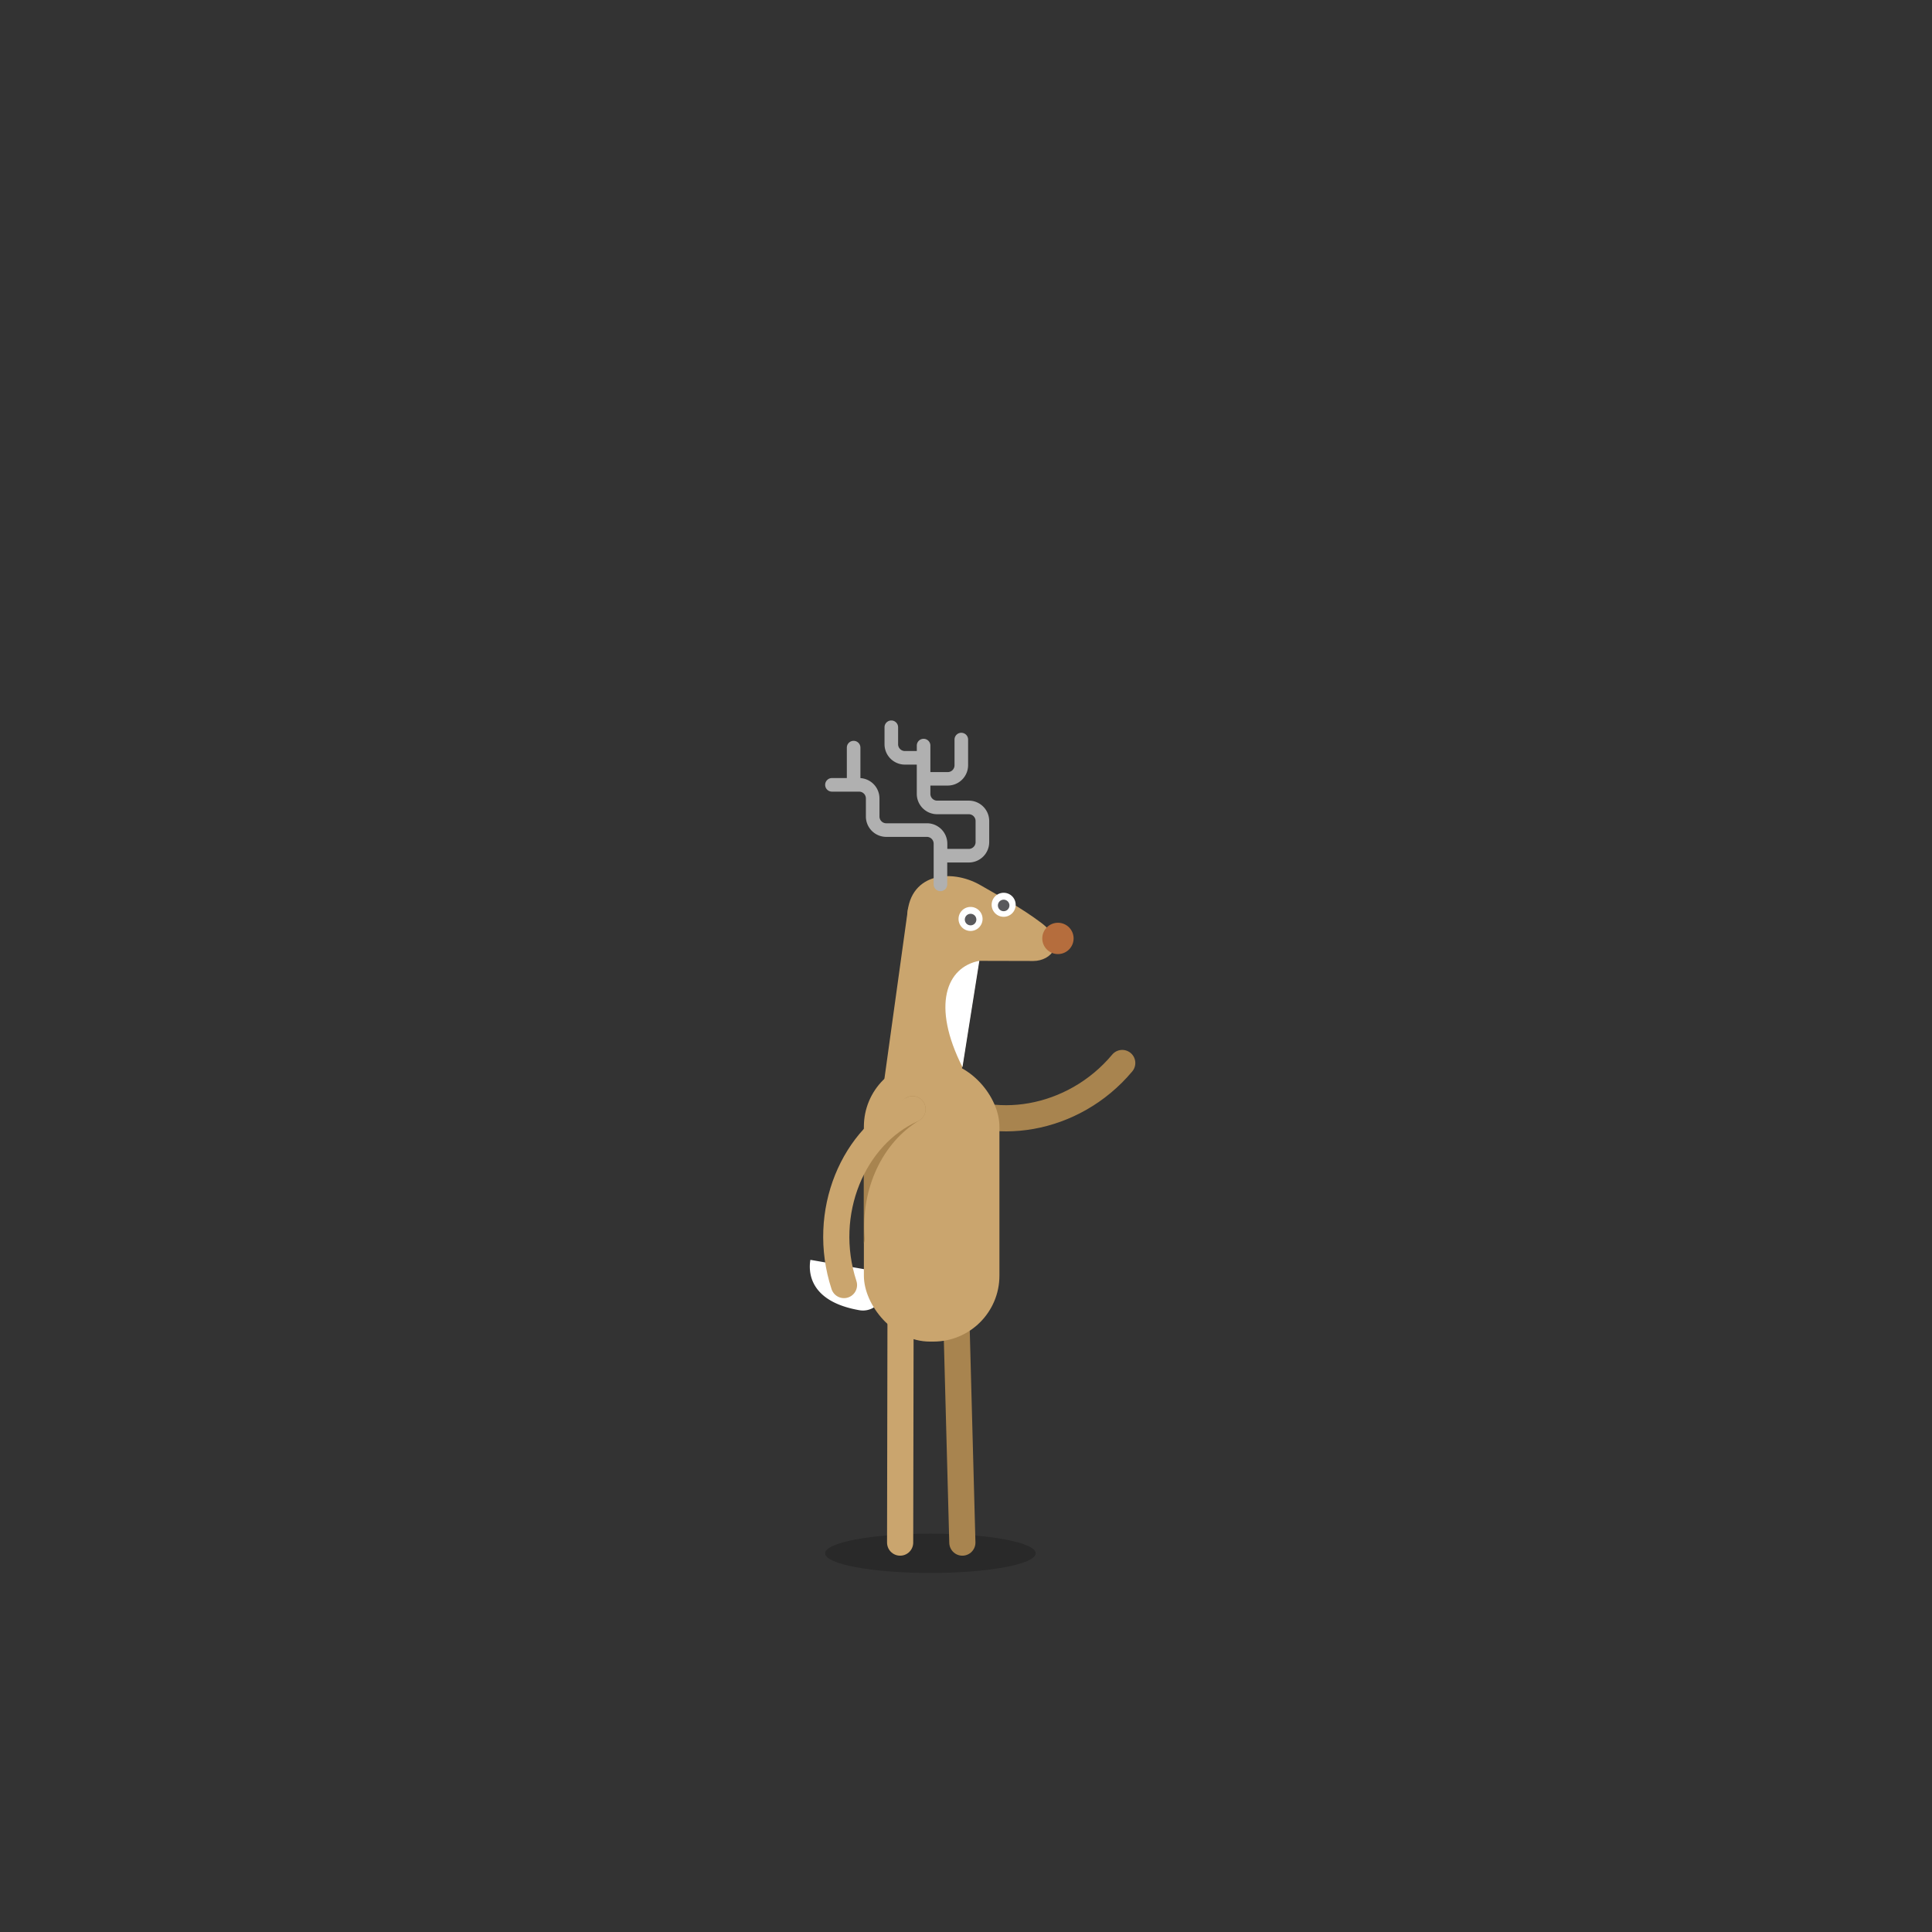 <svg id="Layer_1" data-name="Layer 1" xmlns="http://www.w3.org/2000/svg" xmlns:xlink="http://www.w3.org/1999/xlink" viewBox="0 0 875 875"><rect x="0" y="0" width="875" height="875" fill="#333333" stroke="none"/><defs><style>.cls-1,.cls-3,.cls-4{fill:none;}.cls-2{opacity:0.2;}.cls-3{stroke:#a8844f;}.cls-3,.cls-4{stroke-linecap:round;stroke-linejoin:round;stroke-width:11.85px;}.cls-4{stroke:#caa56e;}.cls-5{fill:#caa56e;}.cls-6{fill:#fff;}.cls-7{fill:#59595c;}.cls-8{fill:#b56d3d;}.cls-9{fill:#b0b0b0;}.cls-10{clip-path:url(#clip-path);}</style><clipPath id="clip-path"><rect class="cls-1" x="391.25" y="480.38" width="61.39" height="127.22" rx="29.87" ry="29.87"/></clipPath></defs><title>Untitled-4</title><ellipse class="cls-2" cx="421.39" cy="703.49" rx="47.68" ry="8.9"/><path class="cls-3" d="M508.26,481.43c-22.17,26.5-59.66,32.27-84,15.88"/><line class="cls-4" x1="407.89" y1="576.19" x2="407.67" y2="698.64"/><line class="cls-3" x1="433.05" y1="594.26" x2="435.85" y2="698.64"/><path class="cls-5" d="M422.81,565.14a17,17,0,0,1-17,17l.65.65c-9.41,0-12.53-37.07-12.53-46.48L411.27,411.3s8-7.7,17.4-7.7h0a17,17,0,0,1,17,17Z"/><path class="cls-5" d="M410.86,416.19c0-20.86,19.9-23,33.2-15.29,8.75,5.11,18.17,10,27.58,17.1,11.86,9,4.53,17.23-3.63,17.23,0,0-29.57-.09-36.62-.09s-20.53-4.62-20.53-19"/><path class="cls-6" d="M445,416.19a5.44,5.44,0,1,1-5.44-5.44,5.44,5.44,0,0,1,5.44,5.44"/><path class="cls-7" d="M440.86,414.2a2.61,2.61,0,1,1-3.56,1,2.61,2.61,0,0,1,3.56-1"/><path class="cls-6" d="M460,409.78a5.44,5.44,0,1,1-5.44-5.44,5.44,5.44,0,0,1,5.44,5.44"/><path class="cls-7" d="M455.84,407.8a2.61,2.61,0,1,1-3.56,1,2.61,2.61,0,0,1,3.56-1"/><path class="cls-8" d="M486.23,425a7.09,7.09,0,1,1-7.08-7.08,7.09,7.09,0,0,1,7.08,7.08"/><path class="cls-6" d="M435.9,483.3c-14.14-28-7.27-45.31,7.64-48.15Z"/><path class="cls-9" d="M376.79,352.37h6.74V338.6a3.07,3.07,0,0,1,6.15,0v13.8a9.23,9.23,0,0,1,8.63,9.19v8.2a3.08,3.08,0,0,0,3.07,3.07h18.44a9.23,9.23,0,0,1,9.22,9.22v2.39h9.73a3.08,3.08,0,0,0,3.07-3.07v-9.57a3.08,3.08,0,0,0-3.07-3.07H424.43a9.23,9.23,0,0,1-9.22-9.22V346.29h-5.39a9.23,9.23,0,0,1-9.22-9.22v-7.69a3.07,3.07,0,1,1,6.15,0v7.69a3.08,3.08,0,0,0,3.08,3.07h5.39v-2.46a3.07,3.07,0,1,1,6.15,0v12h7.86a3.08,3.08,0,0,0,3.07-3.07V334.95a3.07,3.07,0,0,1,6.15,0v11.61a9.23,9.23,0,0,1-9.22,9.22h-7.86v3.76a3.08,3.08,0,0,0,3.07,3.07h14.35a9.23,9.23,0,0,1,9.22,9.22v9.57a9.23,9.23,0,0,1-9.22,9.22H429v9.91a3.07,3.07,0,1,1-6.15,0V382.09a3.08,3.08,0,0,0-3.07-3.07H401.38a9.23,9.23,0,0,1-9.22-9.22v-8.2a3.08,3.08,0,0,0-3.07-3.07h-12.3a3.07,3.07,0,1,1,0-6.15Z"/><path class="cls-6" d="M400,585.8a9.29,9.29,0,0,1-10.73,7.6c-23.09-4-23.13-17.74-22.24-22.82L392.45,575A9.29,9.29,0,0,1,400,585.8Z"/><rect class="cls-5" x="391.25" y="480.38" width="61.39" height="127.22" rx="29.87" ry="29.87"/><g class="cls-10"><path class="cls-3" d="M385.7,561.11c-2-24.15,8.73-47.46,27.6-58.77"/></g><path class="cls-4" d="M382.24,582c-10.72-32.85,4.26-67.69,31.06-79.63"/></svg>